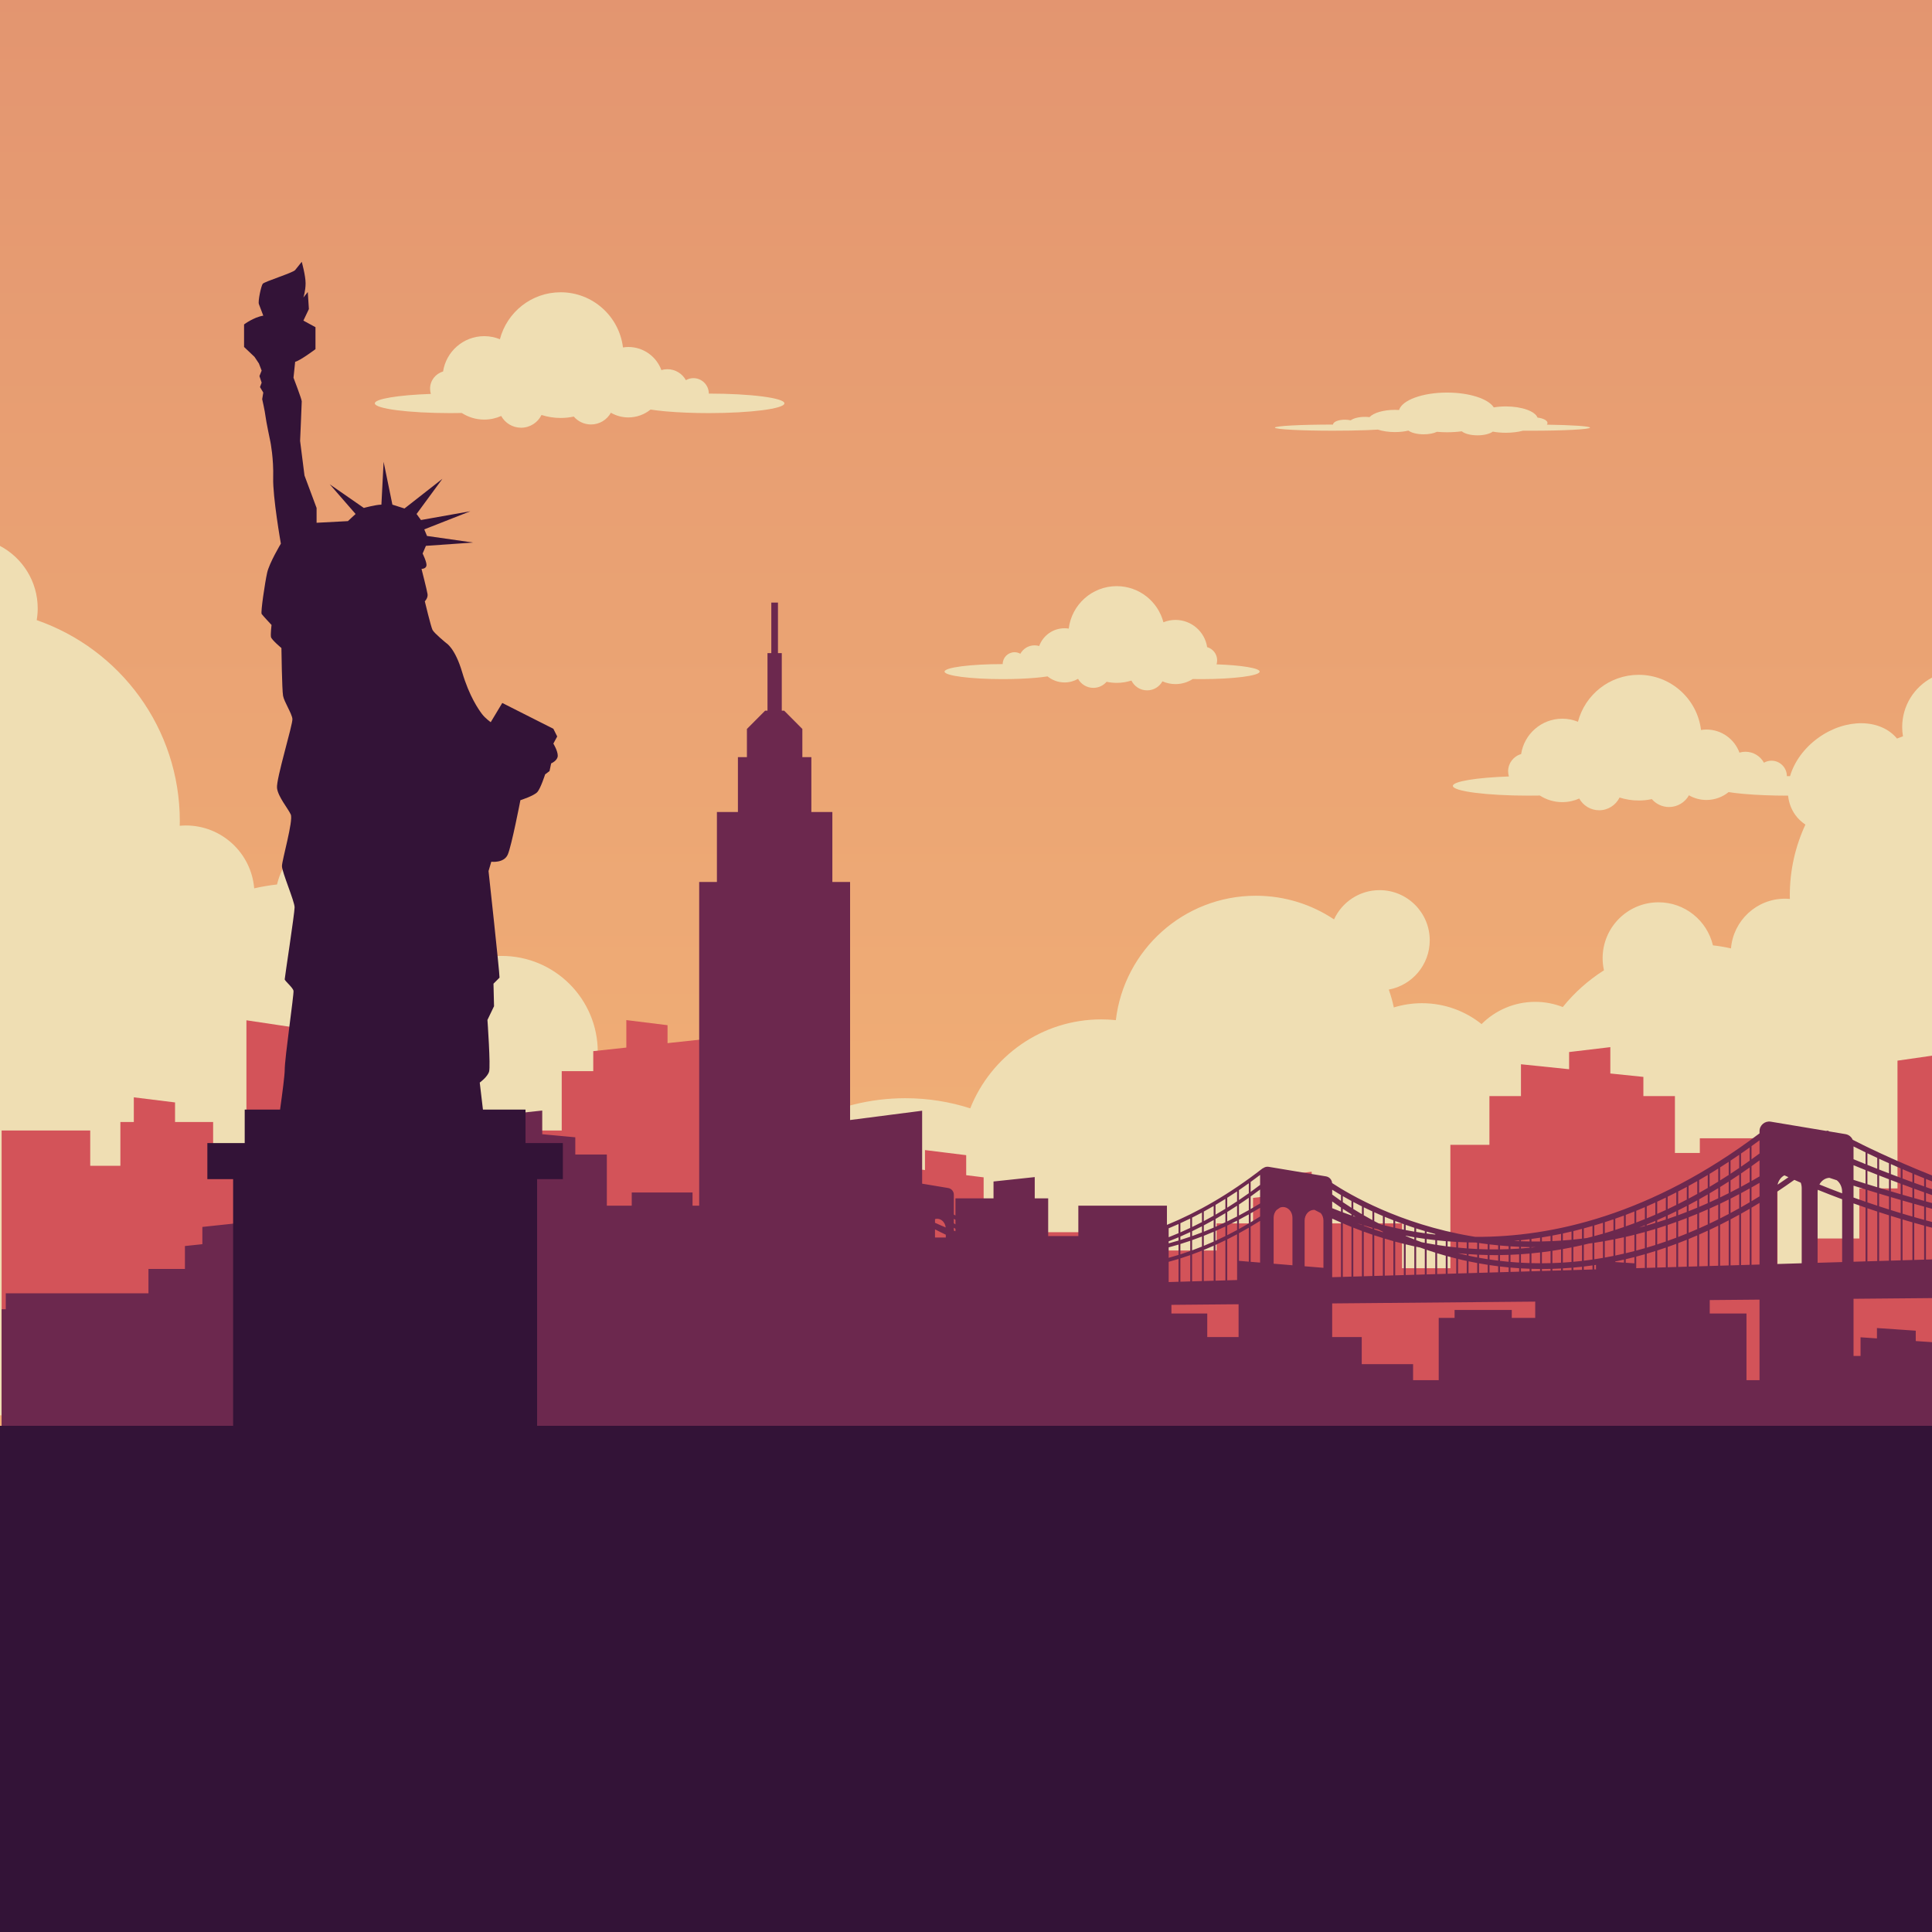 <svg width="1035" height="1035" viewBox="0 0 1035 1035" fill="none" xmlns="http://www.w3.org/2000/svg">
<g clip-path="url(#clip0_1607_4721)">
<path d="M1035 0H0V1035H1035V0Z" fill="#F0AE76"/>
<path d="M1035 0H0V1035H1035V0Z" fill="url(#paint0_linear_1607_4721)"/>
<path d="M1035 758.208V363.014C1025.5 368.04 1019.03 378.009 1019.03 389.502C1019.03 391.193 1019.18 392.845 1019.45 394.46C1018.38 394.832 1017.31 395.234 1016.25 395.648C1007.37 384.925 988.864 384.629 974.07 395.279C958.781 406.286 953.276 424.781 961.776 436.588C963.268 438.66 965.106 440.368 967.183 441.751C961.83 453.279 958.824 466.117 958.824 479.663C958.824 480.305 958.855 480.936 958.867 481.574C958.01 481.497 957.147 481.443 956.272 481.443C941.039 481.443 928.563 493.159 927.312 508.07C924.145 507.357 920.92 506.805 917.637 506.434C914.516 493.221 902.673 483.377 888.506 483.377C871.958 483.377 858.545 496.79 858.545 513.338C858.545 515.561 858.804 517.72 859.263 519.804C850.869 525.122 843.415 531.779 837.203 539.488C832.633 537.712 827.679 536.7 822.481 536.7C811.239 536.7 801.063 541.256 793.694 548.621C784.95 541.624 773.865 537.43 761.795 537.43C756.537 537.43 751.466 538.227 746.692 539.701C745.999 536.429 745.092 533.239 743.991 530.138C756.475 527.819 765.933 516.892 765.933 503.737C765.933 488.895 753.902 476.864 739.06 476.864C728.224 476.864 718.911 483.292 714.659 492.53C702.672 484.532 688.275 479.862 672.783 479.862C634.074 479.862 602.184 508.976 597.77 546.499C595.21 546.236 592.612 546.102 589.983 546.102C558.115 546.102 530.876 565.841 519.773 593.751C508.806 590.24 497.123 588.328 484.991 588.328C466.102 588.328 448.302 592.948 432.613 601.079C424.774 582.648 406.502 569.724 385.21 569.724C363.341 569.724 344.669 583.364 337.205 602.594C331.09 595.504 323.843 589.425 315.733 584.643C318.619 578.216 320.235 571.095 320.235 563.593C320.235 535.155 297.182 512.102 268.744 512.102C262.168 512.102 255.883 513.348 250.102 515.596C249.717 515.12 249.338 514.638 248.946 514.166C254.952 509.237 258.785 501.76 258.785 493.385C258.785 478.543 246.754 466.512 231.912 466.512C227.87 466.512 224.051 467.431 220.61 469.029C215.16 454.792 201.405 444.665 185.251 444.665C167.335 444.665 152.36 457.114 148.413 473.823C144.262 474.291 140.182 474.989 136.179 475.891C134.598 457.036 118.82 442.219 99.557 442.219C98.449 442.219 97.356 442.289 96.274 442.384C96.29 441.579 96.329 440.778 96.329 439.967C96.329 390.08 64.288 347.684 19.663 332.219C20.005 330.178 20.201 328.087 20.201 325.949C20.201 311.415 12.01 298.809 0 292.452V758.202H1035V758.208Z" fill="#EFDEB3"/>
<path d="M379.722 210.85C379.722 206.282 376.018 202.579 371.45 202.579C369.986 202.579 368.631 202.991 367.438 203.659C365.513 200.161 361.793 197.791 357.519 197.791C356.405 197.791 355.331 197.959 354.315 198.259C351.663 191.047 344.753 185.89 336.622 185.89C335.637 185.89 334.678 185.988 333.735 186.135C331.704 169.484 317.543 156.577 300.343 156.577C284.696 156.577 271.583 167.265 267.805 181.728C265.213 180.678 262.388 180.086 259.42 180.086C248.237 180.086 238.999 188.308 237.357 199.033C233.342 200.171 230.396 203.858 230.396 208.24C230.396 209.211 230.543 210.147 230.812 211.029C213.528 211.625 200.793 213.657 200.793 216.075C200.793 218.961 218.92 221.3 241.28 221.3C243.352 221.3 245.389 221.279 247.378 221.24C250.856 223.471 254.981 224.782 259.422 224.782C262.655 224.782 265.719 224.082 268.494 222.846C270.573 226.595 274.568 229.135 279.159 229.135C283.963 229.135 288.108 226.349 290.093 222.308C293.328 223.341 296.769 223.91 300.345 223.91C302.759 223.91 305.109 223.645 307.379 223.163C309.615 225.75 312.912 227.394 316.599 227.394C321.186 227.394 325.175 224.858 327.258 221.116C330.019 222.701 333.213 223.62 336.626 223.62C341.131 223.62 345.264 222.037 348.508 219.402C350.665 219.739 353.145 220.039 355.884 220.296C356.277 220.354 356.674 220.389 357.078 220.406C363.543 220.969 371.336 221.3 379.726 221.3C402.086 221.3 420.215 218.961 420.215 216.075C420.215 213.19 402.084 210.85 379.722 210.85Z" fill="#EFDEB3"/>
<path d="M957.253 415.781C957.253 411.212 953.55 407.509 948.981 407.509C947.518 407.509 946.162 407.921 944.97 408.589C943.044 405.091 939.325 402.721 935.05 402.721C933.936 402.721 932.862 402.889 931.846 403.189C929.196 395.977 922.286 390.823 914.153 390.823C913.168 390.823 912.21 390.92 911.266 391.067C909.235 374.416 895.074 361.509 877.875 361.509C862.227 361.509 849.114 372.197 845.336 386.66C842.745 385.61 839.919 385.018 836.951 385.018C825.769 385.018 816.53 393.24 814.889 403.965C810.873 405.103 807.927 408.79 807.927 413.172C807.927 414.143 808.074 415.079 808.343 415.963C791.059 416.559 778.324 418.592 778.324 421.009C778.324 423.895 796.451 426.234 818.811 426.234C820.883 426.234 822.92 426.213 824.91 426.176C828.387 428.408 832.513 429.718 836.953 429.718C840.186 429.718 843.25 429.016 846.026 427.782C848.104 431.531 852.099 434.071 856.69 434.071C861.495 434.071 865.639 431.285 867.624 427.244C870.859 428.277 874.3 428.846 877.877 428.846C880.29 428.846 882.64 428.581 884.911 428.099C887.146 430.687 890.444 432.33 894.13 432.33C898.717 432.33 902.706 429.794 904.789 426.052C907.552 427.638 910.744 428.557 914.158 428.557C918.662 428.557 922.796 426.973 926.039 424.338C928.196 424.675 930.676 424.975 933.415 425.232C933.808 425.29 934.206 425.325 934.609 425.342C941.074 425.905 948.867 426.234 957.257 426.234C979.617 426.234 997.746 423.895 997.746 421.009C997.742 418.12 979.615 415.781 957.253 415.781Z" fill="#EFDEB3"/>
<path d="M537.155 355.765C537.155 352.25 540.003 349.402 543.518 349.402C544.644 349.402 545.688 349.719 546.605 350.232C548.087 347.541 550.947 345.718 554.237 345.718C555.094 345.718 555.92 345.846 556.702 346.078C558.741 340.528 564.057 336.564 570.314 336.564C571.072 336.564 571.811 336.639 572.536 336.75C574.098 323.939 584.993 314.009 598.226 314.009C610.263 314.009 620.355 322.231 623.261 333.36C625.254 332.552 627.428 332.097 629.713 332.097C638.316 332.097 645.424 338.423 646.687 346.674C649.778 347.552 652.042 350.387 652.042 353.757C652.042 354.505 651.928 355.225 651.723 355.904C665.021 356.361 674.82 357.926 674.82 359.787C674.82 362.006 660.875 363.807 643.671 363.807C642.077 363.807 640.51 363.793 638.98 363.762C636.304 365.478 633.131 366.486 629.715 366.486C627.227 366.486 624.869 365.948 622.735 364.997C621.135 367.881 618.063 369.837 614.53 369.837C610.833 369.837 607.645 367.693 606.117 364.586C603.629 365.38 600.981 365.817 598.228 365.817C596.372 365.817 594.562 365.614 592.817 365.242C591.097 367.233 588.562 368.498 585.724 368.498C582.194 368.498 579.124 366.548 577.524 363.667C575.398 364.886 572.941 365.594 570.316 365.594C566.851 365.594 563.672 364.374 561.175 362.348C559.517 362.607 557.607 362.839 555.502 363.037C555.199 363.081 554.893 363.11 554.582 363.122C549.608 363.557 543.614 363.809 537.157 363.809C519.953 363.809 506.008 362.011 506.008 359.789C506.008 357.568 519.951 355.765 537.155 355.765Z" fill="#EFDEB3"/>
<path d="M714.132 227.446C714.132 226.003 716.982 224.833 720.497 224.833C721.623 224.833 722.666 224.964 723.583 225.175C725.065 224.07 727.926 223.322 731.215 223.322C732.072 223.322 732.898 223.374 733.681 223.469C735.72 221.192 741.035 219.563 747.293 219.563C748.051 219.563 748.788 219.594 749.514 219.64C751.077 214.382 761.971 210.306 775.205 210.306C787.242 210.306 797.333 213.68 800.24 218.247C802.233 217.915 804.406 217.729 806.692 217.729C815.295 217.729 822.403 220.325 823.666 223.711C826.756 224.072 829.021 225.235 829.021 226.618C829.021 226.924 828.907 227.22 828.7 227.498C841.998 227.686 851.797 228.328 851.797 229.091C851.797 230.002 837.851 230.741 820.648 230.741C819.054 230.741 817.487 230.735 815.957 230.723C813.281 231.426 810.107 231.84 806.692 231.84C804.204 231.84 801.846 231.619 799.712 231.23C798.112 232.414 795.04 233.215 791.506 233.215C787.809 233.215 784.621 232.335 783.094 231.06C780.606 231.387 777.958 231.565 775.205 231.565C773.348 231.565 771.539 231.482 769.794 231.329C768.074 232.147 765.538 232.664 762.7 232.664C759.171 232.664 756.101 231.863 754.501 230.681C752.375 231.182 749.92 231.472 747.293 231.472C743.828 231.472 740.648 230.971 738.152 230.139C736.492 230.244 734.583 230.34 732.478 230.42C732.176 230.439 731.869 230.449 731.559 230.456C726.587 230.634 720.59 230.737 714.134 230.737C696.93 230.737 682.984 229.998 682.984 229.087C682.984 228.176 696.928 227.446 714.132 227.446Z" fill="#EFDEB3"/>
<path d="M1016.51 568.205V636.645H996.061V663.489H966.82V679.393H952.227V617.661H943.195V609.803H910.624V617.661H897.278V587.189H880.385V576.911L862.676 575.083V560.97L840.594 563.591V572.802L814.801 570.14V587.189H797.904V613.308H776.984V679.393H751.101V655.389H712.03V636.889L702.688 637.997V627.719L680.603 630.34V640.617L671.261 641.727V655.389H651.727V669.9H622.923V660.113H546.482V644.977H526.947V630.723L517.603 629.566V618.845L495.52 616.111V626.833L486.176 625.678V644.977H447.107V670.015H421.224V601.078H400.302V573.831H383.405V556.045L357.615 558.823V549.212L335.532 546.48V561.202L317.821 563.11V573.831H300.928V605.62H287.585V597.421H255.013V605.62H245.982V670.015H231.386V653.427H202.148V625.424H181.7V554.027L132.012 546.583V625.424H114.177V601.078H93.777V590.588L71.692 587.855V601.078H64.488V624.542H48.336V605.62H0.871V772.11H573.065H625.144H1035V565.549L1016.51 568.205Z" fill="#D35359"/>
<path d="M1035 632.884V629.692C1013 620.903 997.978 613.42 992.517 610.592C991.834 609.039 990.42 607.866 988.656 607.572L979.929 606.117C979.499 605.723 978.878 605.626 978.348 605.854L948.608 600.896C945.464 600.372 942.601 602.796 942.601 605.984V607.164C884.591 650.87 831.486 662.818 790.404 662.603C789.665 662.487 788.931 662.367 788.204 662.243C749.855 655.739 722.96 639.928 713.643 633.793C713.502 631.998 712.169 630.501 710.366 630.201L679.661 625.084C678.581 624.904 677.554 625.196 676.739 625.773C676.598 625.804 676.461 625.858 676.339 625.953C658.539 639.833 641.35 649.543 625.146 656.178V645.89H577.681V662.191H561.526V641.975H554.323V630.584L532.24 632.94V641.977H511.84V651.16C511.557 650.99 511.257 650.814 510.987 650.649V640.021C510.987 638.245 509.704 636.728 507.951 636.436L494.003 634.111V595.026L455.404 600.01V472.484H445.907V435.015H434.656V405.621H429.833V390.516L420.087 380.719H418.81V349.896H416.769V322.798H413.199V349.896H411.158V380.719H409.88L400.135 390.516V405.621H395.312V435.015H384.061V472.484H374.564V645.89H371.002V638.827H338.43V645.89H325.087V618.501H308.194V609.265L290.483 607.622V594.937L268.4 597.292V605.572L242.61 603.179V618.501H225.712V641.977H204.791V701.372H178.908V679.798H139.836V663.172L130.492 664.168V654.929L108.41 657.285V666.523L99.066 667.519V679.798H79.533V692.839H3.09V701.372H0.871V772.11H1035V719.014L1026.29 718.42V712.867L1005.51 711.451V717.005L996.723 716.406V726.402H992.968V695.779L1035 695.406V674.679L1031.77 674.774V656.848C1032.83 657.134 1033.92 657.42 1035 657.705V654.629C1033.92 654.341 1032.83 654.054 1031.77 653.766V646.678C1032.84 646.972 1033.92 647.266 1035 647.56V644.482C1033.92 644.188 1032.84 643.892 1031.77 643.598V639.077C1032.84 639.456 1033.92 639.835 1035 640.214V637.069C1033.92 636.689 1032.84 636.31 1031.77 635.929V631.596C1032.82 632.021 1033.92 632.453 1035 632.884ZM500.894 653.108C501.265 652.994 501.648 652.913 502.051 652.913C504.417 652.913 506.346 654.948 506.624 657.564C504.589 656.728 502.701 655.89 500.892 655.058L500.894 653.108ZM506.68 662.953H500.892V658.585C502.724 659.531 504.626 660.485 506.68 661.442V662.953ZM511.838 659.583C511.559 659.479 511.263 659.38 510.985 659.276V657.72C511.257 657.9 511.555 658.09 511.838 658.274V659.583ZM511.838 655.904C511.555 655.716 511.254 655.519 510.985 655.335V652.959C511.257 653.12 511.555 653.292 511.838 653.458V655.904ZM657.444 641.673C659.21 640.559 660.971 639.419 662.729 638.243V643.555C660.961 644.728 659.199 645.863 657.444 646.956V641.673ZM657.444 649.284C659.21 648.196 660.971 647.078 662.729 645.923V651.669C660.957 652.592 659.195 653.478 657.444 654.323V649.284ZM657.444 656.565C659.208 655.718 660.969 654.838 662.729 653.932V658.939C660.957 659.897 659.195 660.812 657.444 661.692V656.565ZM657.444 663.952C659.208 663.075 660.969 662.158 662.729 661.216V685.729L657.444 685.886V663.952ZM651.17 645.488C652.936 644.453 654.695 643.387 656.453 642.29V647.573C654.683 648.661 652.923 649.707 651.17 650.715V645.488ZM651.17 653.008C652.936 652.004 654.695 650.963 656.453 649.893V654.797C654.681 655.641 652.919 656.447 651.17 657.215V653.008ZM651.17 659.45C652.934 658.682 654.695 657.877 656.453 657.045V662.183C654.681 663.058 652.919 663.897 651.17 664.694V659.45ZM651.17 666.919C652.934 666.122 654.693 665.298 656.453 664.437V685.915L651.17 686.073V666.919ZM644.896 649.04C646.659 648.084 648.421 647.09 650.178 646.072V651.276C648.409 652.28 646.647 653.244 644.896 654.168V649.04ZM644.896 656.447C646.659 655.523 648.421 654.571 650.178 653.582V657.649C648.406 658.415 646.645 659.146 644.896 659.839V656.447ZM644.896 662.036C646.659 661.342 648.419 660.622 650.178 659.866V665.139C648.404 665.933 646.645 666.687 644.896 667.403V662.036ZM644.896 669.604C646.659 668.887 648.419 668.138 650.178 667.358V686.102L644.896 686.259V669.604ZM638.622 652.3C640.385 651.421 642.147 650.516 643.906 649.574V654.691C642.136 655.612 640.375 656.49 638.622 657.333V652.3ZM638.622 659.568C640.385 658.726 642.147 657.856 643.906 656.95V660.227C642.132 660.918 640.371 661.572 638.622 662.189V659.568ZM638.622 664.367C640.385 663.75 642.147 663.1 643.906 662.421V667.809C642.132 668.523 640.371 669.194 638.622 669.831V664.367ZM638.622 672.021C640.385 671.386 642.145 670.711 643.906 670.009V686.288L638.622 686.445V672.021ZM632.347 655.285C634.111 654.482 635.873 653.648 637.63 652.783V657.802C635.858 658.641 634.097 659.442 632.347 660.204V655.285ZM632.347 662.419C634.111 661.657 635.873 660.862 637.63 660.036V662.535C635.854 663.149 634.094 663.725 632.347 664.267V662.419ZM632.347 666.441C634.111 665.898 635.871 665.321 637.63 664.716V670.185C635.856 670.819 634.092 671.415 632.347 671.972V666.441ZM632.347 674.143C634.109 673.586 635.871 673.003 637.63 672.382V686.474L632.347 686.631V674.143ZM626.073 658.018C627.837 657.289 629.598 656.527 631.356 655.739V660.636C629.584 661.394 627.822 662.112 626.073 662.793V658.018ZM626.073 665.002C627.837 664.319 629.598 663.599 631.356 662.853V664.576C629.58 665.114 627.818 665.617 626.073 666.085V665.002ZM626.073 668.231C627.835 667.763 629.596 667.271 631.356 666.741V672.28C629.58 672.833 627.818 673.348 626.073 673.824V668.231ZM626.073 675.973C627.835 675.497 629.596 674.988 631.356 674.443V686.658L626.073 686.816V675.973ZM663.522 716.274H646.74V703.663H627.547V699.024L663.522 698.706V716.274ZM669.003 675.888L663.72 675.451V660.672C665.484 659.713 667.245 658.722 669.003 657.697V675.888ZM669.003 655.393C667.233 656.434 665.471 657.436 663.72 658.397V653.414C665.484 652.491 667.245 651.539 669.003 650.553V655.393ZM669.003 648.264C667.233 649.266 665.471 650.226 663.72 651.152V645.281C665.486 644.109 667.248 642.911 669.003 641.673V648.264ZM669.003 639.235C667.235 640.495 665.474 641.714 663.72 642.892V637.579C665.486 636.384 667.245 635.151 669.003 633.894V639.235ZM675.051 676.387L669.995 675.969V657.119C671.682 656.124 673.369 655.101 675.051 654.043V676.387ZM675.051 651.698C673.358 652.772 671.671 653.809 669.995 654.807V650.003C671.684 649.044 673.369 648.061 675.051 647.045V651.698ZM675.051 644.708C673.358 645.741 671.671 646.736 669.995 647.699V640.955C671.684 639.75 673.371 638.51 675.051 637.245V644.708ZM675.051 634.772C673.36 636.061 671.673 637.312 669.995 638.523V633.176C671.684 631.954 673.371 630.702 675.051 629.423V634.772ZM692.382 677.815L682.305 676.983V652.367C682.305 650.738 682.901 649.27 683.853 648.223C684.48 647.786 685.11 647.361 685.739 646.916C686.244 646.724 686.782 646.614 687.343 646.614C690.125 646.614 692.382 649.189 692.382 652.369V677.815ZM708.983 679.186L698.906 678.353V653.888C698.906 650.711 701.162 648.136 703.945 648.136C704.036 648.136 704.125 648.146 704.216 648.152C705.296 648.719 706.4 649.289 707.54 649.862C708.432 650.899 708.983 652.321 708.983 653.89V679.186ZM932.698 617.959C934.24 616.893 935.783 615.821 937.32 614.722V621.791C935.776 622.894 934.236 623.968 932.698 625.026V617.959ZM932.698 628.632C934.24 627.585 935.783 626.525 937.32 625.44V633.244C935.774 634.109 934.234 634.96 932.698 635.784V628.632ZM932.698 639.193C934.24 638.374 935.783 637.527 937.32 636.672V644.08C935.774 644.991 934.232 645.886 932.698 646.749V639.193ZM932.698 650.193C934.24 649.334 935.783 648.463 937.32 647.564V677.577L932.698 677.714V650.193ZM927.084 621.753C928.627 620.733 930.169 619.698 931.709 618.644V625.703C930.165 626.757 928.622 627.796 927.084 628.802V621.753ZM927.084 632.36C928.629 631.36 930.169 630.34 931.709 629.303V636.312C930.162 637.134 928.622 637.931 927.084 638.711V632.36ZM927.084 642.11C928.627 641.334 930.169 640.52 931.709 639.709V647.299C930.162 648.163 928.62 649.001 927.084 649.819V642.11ZM927.084 653.242C928.627 652.429 930.169 651.595 931.709 650.744V677.745L927.084 677.882V653.242ZM921.471 625.388C923.015 624.413 924.555 623.416 926.095 622.405V629.444C924.549 630.447 923.009 631.429 921.471 632.387V625.388ZM921.471 635.91C923.015 634.958 924.555 633.985 926.095 632.996V639.216C924.549 639.994 923.007 640.75 921.471 641.487V635.91ZM921.471 644.855C923.013 644.122 924.555 643.362 926.095 642.596V650.353C924.549 651.168 923.007 651.959 921.471 652.731V644.855ZM921.471 656.12C923.013 655.352 924.555 654.563 926.095 653.758V677.911L921.471 678.047V656.12ZM915.857 628.86C917.401 627.93 918.941 626.968 920.479 626.003V633.004C918.935 633.96 917.393 634.892 915.857 635.803V628.86ZM915.857 639.282C917.399 638.378 918.941 637.459 920.479 636.519V641.959C918.933 642.692 917.391 643.41 915.857 644.101V639.282ZM915.857 647.432C917.399 646.743 918.941 646.051 920.479 645.327V653.224C918.933 653.992 917.391 654.745 915.857 655.47V647.432ZM820.417 668.101C821.125 668.109 821.833 668.121 822.541 668.124C821.831 668.2 821.123 668.279 820.417 668.347V668.101ZM814.803 664.393C816.344 664.228 817.886 664.048 819.426 663.847V665.064C817.867 665.043 816.325 665.006 814.803 664.952V664.393ZM814.803 667.968C816.344 668.026 817.884 668.068 819.426 668.09V668.438C817.873 668.583 816.331 668.713 814.803 668.821V667.968ZM814.803 671.91C816.344 671.806 817.886 671.684 819.426 671.545V676.656C817.867 676.606 816.327 676.538 814.803 676.451V671.91ZM814.803 679.486C816.344 679.577 817.884 679.641 819.426 679.695V681.078L814.803 681.214V679.486ZM813.814 664.499V664.915C812.895 664.878 811.984 664.834 811.077 664.787C811.99 664.702 812.901 664.592 813.814 664.499ZM809.19 667.685C810.73 667.784 812.272 667.869 813.814 667.935V668.887C812.261 668.989 810.717 669.078 809.19 669.142V667.685ZM809.19 672.212C810.732 672.15 812.272 672.073 813.814 671.976V676.391C812.253 676.294 810.713 676.178 809.19 676.045V672.212ZM809.19 679.068C810.73 679.204 812.272 679.316 813.814 679.415V681.243L809.19 681.38V679.068ZM803.576 667.238C805.116 667.378 806.656 667.505 808.2 667.612V669.179C806.646 669.239 805.103 669.283 803.576 669.306V667.238ZM803.576 672.357C805.116 672.338 806.658 672.303 808.2 672.249V675.954C806.637 675.809 805.097 675.648 803.576 675.468V672.357ZM803.576 678.484C805.116 678.666 806.656 678.825 808.2 678.97V681.411L803.576 681.547V678.484ZM797.962 666.643C799.502 666.828 801.042 666.993 802.584 667.142V669.312C801.03 669.326 799.487 669.326 797.962 669.306V666.643ZM797.962 672.348C799.011 672.365 800.059 672.392 801.108 672.392C801.601 672.392 802.092 672.375 802.584 672.373V675.35C801.019 675.157 799.479 674.946 797.962 674.721V672.348ZM797.962 677.73C799.5 677.96 801.042 678.167 802.584 678.358V681.576L797.962 681.713V677.73ZM792.348 665.904C793.888 666.13 795.428 666.337 796.972 666.528V669.289C795.416 669.26 793.874 669.214 792.348 669.152V665.904ZM792.348 672.183C793.888 672.249 795.43 672.303 796.972 672.334V674.572C795.405 674.329 793.865 674.069 792.348 673.795V672.183ZM792.348 676.805C793.888 677.083 795.428 677.337 796.972 677.575V681.744L792.348 681.881V676.805ZM786.734 665.575C788.02 665.608 789.307 665.625 790.593 665.635C790.847 665.675 791.102 665.718 791.357 665.758V669.111C789.798 669.038 788.258 668.949 786.732 668.842L786.734 665.575ZM786.734 671.86C788.274 671.97 789.816 672.067 791.359 672.141V673.611C789.79 673.319 788.247 673.011 786.734 672.688V671.86ZM786.734 675.71C788.274 676.035 789.814 676.337 791.359 676.623V681.91L786.734 682.046V675.71ZM781.12 665.354C782.661 665.435 784.201 665.497 785.743 665.544V668.774C784.182 668.658 782.642 668.523 781.12 668.372V665.354ZM781.12 671.382C782.661 671.535 784.201 671.676 785.743 671.794V672.473C785.294 672.373 784.842 672.276 784.397 672.174C783.292 671.924 782.205 671.657 781.12 671.39V671.382ZM781.12 674.445C781.944 674.644 782.762 674.851 783.596 675.041C784.31 675.205 785.026 675.346 785.743 675.499V682.077L781.12 682.214V674.445ZM775.504 664.987C777.045 665.11 778.587 665.213 780.129 665.3V668.271C778.568 668.109 777.026 667.931 775.504 667.739V664.987ZM775.504 673.003C777.024 673.419 778.566 673.82 780.129 674.205V682.243L775.504 682.38V673.003ZM769.891 664.474C771.431 664.638 772.971 664.785 774.515 664.913V667.608C772.952 667.401 771.41 667.18 769.891 666.942V664.474ZM769.891 671.369C771.41 671.835 772.948 672.29 774.515 672.731V682.413L769.891 682.549V671.369ZM764.277 659.786C765.792 660.226 767.332 660.657 768.899 661.073V661.363C767.334 661.189 765.792 661.001 764.277 660.796V659.786ZM764.277 663.793C765.817 663.998 767.357 664.188 768.899 664.36V666.788C767.332 666.536 765.792 666.267 764.277 665.983V663.793ZM764.277 669.55C765.792 670.065 767.334 670.568 768.899 671.059V682.578L764.277 682.715V669.55ZM758.663 658.076C760.172 658.56 761.72 659.032 763.287 659.496V660.659C761.718 660.44 760.176 660.206 758.663 659.957V658.076ZM758.663 662.963C760.203 663.211 761.743 663.443 763.287 663.656V665.797C762.73 665.691 762.178 665.582 761.629 665.472C760.627 665.11 759.64 664.741 758.663 664.369V662.963ZM758.663 667.881C759.363 668.03 760.062 668.171 760.762 668.314C761.598 668.616 762.434 668.918 763.287 669.214V682.744L758.663 682.881V667.881ZM753.049 656.18C754.558 656.712 756.096 657.237 757.673 657.753V659.798C757.613 659.788 757.551 659.777 757.491 659.769C755.993 659.514 754.513 659.247 753.051 658.966L753.049 656.18ZM753.049 661.982C754.304 662.22 755.564 662.454 756.845 662.671C757.121 662.719 757.396 662.758 757.673 662.804V663.988C756.102 663.379 754.554 662.764 753.049 662.137V661.982ZM753.049 666.615C754.469 666.958 755.902 667.293 757.353 667.612C757.458 667.635 757.566 667.656 757.671 667.678V682.912L753.047 683.048V666.615H753.049ZM747.435 654.118C748.936 654.695 750.482 655.265 752.058 655.83V658.763C750.495 658.455 748.955 658.13 747.435 657.794V654.118ZM747.435 665.163C748.957 665.577 750.497 665.979 752.058 666.366V683.077L747.435 683.214V665.163ZM741.821 651.864C743.316 652.489 744.862 653.11 746.446 653.729V657.569C744.883 657.215 743.341 656.848 741.821 656.467V651.864ZM741.821 663.547C743.341 664.006 744.881 664.453 746.446 664.888V683.245L741.821 683.381V663.547ZM736.208 649.417C737.698 650.092 739.234 650.771 740.832 651.448V656.221C740.387 656.107 739.95 655.991 739.511 655.875C738.381 655.3 737.282 654.724 736.21 654.153V649.417H736.208ZM736.208 658.061C736.949 658.266 737.698 658.467 738.451 658.668C739.23 659.063 740.027 659.456 740.83 659.85V660.144C739.261 659.653 737.725 659.148 736.206 658.635L736.208 658.061ZM736.208 661.771C737.723 662.276 739.267 662.766 740.832 663.249V683.41L736.208 683.547V661.771ZM730.594 646.772C732.072 647.496 733.606 648.231 735.216 648.972V653.623C733.604 652.752 732.065 651.888 730.594 651.038V646.772ZM730.594 656.424C732.109 656.89 733.645 657.347 735.216 657.79V658.295C733.647 657.755 732.105 657.206 730.594 656.645V656.424ZM730.594 659.808C732.109 660.361 733.647 660.905 735.216 661.435V683.576L730.594 683.713V659.808ZM724.98 643.909C726.433 644.681 727.977 645.476 729.604 646.285V650.466C727.971 649.51 726.429 648.577 724.98 647.67V643.909ZM729.602 656.115V656.281C728.78 655.973 727.975 655.658 727.17 655.343C727.971 655.604 728.787 655.859 729.602 656.115ZM724.98 651.154C725.382 651.398 725.791 651.646 726.205 651.895C725.798 651.758 725.384 651.624 724.98 651.485V651.154ZM724.98 657.676C726.489 658.274 728.033 658.862 729.604 659.444V683.744L724.98 683.88V657.676ZM719.364 640.795C720.778 641.613 722.322 642.476 723.988 643.375V647.041C722.314 645.979 720.767 644.96 719.364 644.006V640.795ZM719.364 647.581C720.786 648.525 722.334 649.516 723.988 650.543V651.137C722.411 650.586 720.869 650.03 719.364 649.465V647.581ZM719.364 655.356C720.873 656.004 722.409 656.647 723.988 657.283V683.909L719.364 684.046V655.356ZM713.667 637.347C715.003 638.195 716.576 639.162 718.375 640.218V643.323C716.543 642.056 714.969 640.913 713.667 639.934V637.347ZM713.667 643.629C715.031 644.621 716.605 645.726 718.375 646.916V649.096C716.756 648.479 715.197 647.856 713.667 647.231V643.629ZM713.667 652.82C715.191 653.526 716.766 654.23 718.375 654.929V684.077L713.667 684.216V652.82ZM822.438 706.017H809.883V701.769H779.241V706.017H770.744V739.375H757.013V730.782H729.503V716.276H713.665V698.261L822.435 697.294V706.017H822.438ZM825.042 680.912L820.417 681.049V679.736C821.957 679.782 823.5 679.8 825.042 679.807V680.912ZM825.042 676.751C823.485 676.747 821.943 676.726 820.417 676.685V671.452C821.959 671.305 823.5 671.14 825.042 670.957V676.751ZM825.042 665.064C823.485 665.085 821.943 665.091 820.417 665.079V663.712C821.959 663.505 823.5 663.292 825.042 663.05V665.064ZM830.656 680.744L826.031 680.881V679.819C827.571 679.819 829.113 679.794 830.656 679.757V680.744ZM830.656 676.683C829.099 676.724 827.557 676.751 826.031 676.755V670.839C827.573 670.649 829.113 670.44 830.656 670.214V676.683ZM830.656 664.913C829.099 664.977 827.559 665.021 826.031 665.05V662.886C827.573 662.638 829.113 662.39 830.656 662.108V664.913ZM836.269 680.579L831.647 680.715V679.732C833.187 679.687 834.727 679.624 836.269 679.544V680.579ZM836.269 676.449C834.715 676.538 833.173 676.604 831.647 676.654V670.069C833.189 669.835 834.729 669.583 836.269 669.316V676.449ZM836.269 664.611C834.713 664.716 833.175 664.799 831.647 664.867V661.909C833.189 661.62 834.729 661.322 836.269 660.999V664.611ZM841.883 680.411L837.259 680.548V679.48C838.799 679.388 840.341 679.287 841.883 679.159V680.411ZM841.883 676.05C840.329 676.184 838.789 676.294 837.259 676.389V669.144C838.801 668.869 840.341 668.571 841.883 668.26V676.05ZM841.883 664.157C840.329 664.304 838.789 664.429 837.259 664.538V660.792C838.801 660.46 840.341 660.104 841.883 659.74V664.157ZM847.497 680.245L842.873 680.382V679.068C844.413 678.933 845.955 678.784 847.497 678.612V680.245ZM847.497 675.487C845.942 675.665 844.402 675.82 842.873 675.958V668.059C843.28 667.975 843.688 667.902 844.096 667.815C845.23 667.573 846.363 667.322 847.495 667.06V675.487H847.497ZM847.497 663.553C845.942 663.741 844.402 663.907 842.873 664.056V659.51C842.968 659.487 843.065 659.469 843.16 659.444C844.605 659.092 846.05 658.703 847.495 658.32V663.553H847.497ZM853.111 680.078L848.489 680.214V678.488C850.029 678.308 851.571 678.113 853.111 677.898V680.078ZM853.111 674.758C851.558 674.981 850.018 675.182 848.489 675.366V666.826C849.366 666.619 850.244 666.41 851.122 666.192C851.784 666.103 852.448 666.016 853.111 665.921V674.758ZM853.111 662.458C852.109 662.721 851.107 662.975 850.111 663.222C849.567 663.294 849.029 663.36 848.489 663.427V658.065C850.031 657.651 851.571 657.211 853.111 656.763V662.458ZM854.992 680.022L854.1 680.049V677.751C854.396 677.708 854.694 677.656 854.992 677.61V680.022ZM858.725 673.866C857.172 674.135 855.632 674.381 854.1 674.609V665.782C855.642 665.553 857.183 665.294 858.725 665.031V673.866ZM858.725 660.903C857.176 661.353 855.634 661.785 854.1 662.193V656.476C855.642 656.02 857.185 655.548 858.725 655.06V660.903ZM864.341 672.81C862.79 673.125 861.248 673.417 859.716 673.69V664.865C861.258 664.596 862.798 664.3 864.341 663.996V672.81ZM864.341 659.191C862.792 659.686 861.25 660.166 859.716 660.618V654.737C861.258 654.238 862.8 653.737 864.341 653.205V659.191ZM869.952 676.401L865.33 676.087V675.785C866.212 675.605 867.092 675.437 867.973 675.244C868.634 675.101 869.294 674.946 869.952 674.797V676.401ZM869.952 671.591C868.402 671.949 866.86 672.29 865.33 672.609V663.801C866.872 663.491 868.412 663.16 869.952 662.816V671.591ZM869.952 657.322C868.404 657.86 866.864 658.378 865.33 658.875V652.853C866.872 652.313 868.412 651.777 869.952 651.203V657.322ZM875.568 676.784L870.944 676.47V674.574C872.486 674.214 874.026 673.833 875.568 673.437V676.784ZM875.568 670.21C874.018 670.614 872.476 671.003 870.944 671.365V662.59C871.921 662.367 872.898 662.16 873.875 661.924C874.44 661.787 875.003 661.626 875.568 661.485V670.21ZM875.568 655.29C874.02 655.873 872.48 656.43 870.944 656.972V650.82C872.486 650.239 874.028 649.636 875.568 649.02V655.29ZM881.182 679.246L876.558 679.382V673.176C878.1 672.773 879.64 672.355 881.182 671.914V679.246ZM881.182 668.666C879.632 669.115 878.09 669.544 876.558 669.951V661.228C878.1 660.835 879.642 660.44 881.182 660.011V668.666ZM881.182 656.782C880.139 657.076 879.098 657.362 878.061 657.637C879.102 657.235 880.141 656.826 881.182 656.407V656.782ZM881.182 653.087C879.634 653.716 878.094 654.325 876.558 654.911V648.632C878.1 648.007 879.64 647.345 881.182 646.685V653.087ZM886.796 679.078L882.174 679.215V671.622C883.716 671.173 885.256 670.703 886.796 670.216V679.078ZM886.796 666.96C885.246 667.455 883.705 667.925 882.174 668.376V659.723C883.716 659.287 885.256 658.846 886.796 658.376V666.96ZM886.796 655.128C885.248 655.606 883.705 656.062 882.174 656.5V656C883.716 655.37 885.258 654.724 886.796 654.06V655.128ZM886.796 650.725C885.25 651.398 883.708 652.056 882.174 652.688V646.268C883.716 645.602 885.256 644.906 886.796 644.205V650.725ZM892.41 678.912L887.785 679.049V669.908C889.328 669.413 890.868 668.894 892.41 668.362V678.912ZM892.41 665.087C890.859 665.627 889.319 666.14 887.785 666.637V658.072C889.328 657.593 890.868 657.084 892.41 656.573V665.087ZM892.41 653.323C890.859 653.843 889.321 654.337 887.785 654.818V653.634C889.328 652.959 890.87 652.261 892.41 651.551V653.323ZM892.41 648.202C890.861 648.922 889.321 649.614 887.785 650.29V643.753C889.328 643.043 890.87 642.315 892.41 641.572V648.202ZM898.024 678.745L893.399 678.881V668.016C894.941 667.476 896.481 666.921 898.024 666.345V678.745ZM898.024 663.044C896.475 663.63 894.933 664.195 893.399 664.737V656.25C894.941 655.73 896.481 655.176 898.024 654.621V663.044ZM898.024 651.357C896.475 651.918 894.933 652.462 893.399 652.984V651.094C894.941 650.373 896.484 649.64 898.024 648.887V651.357ZM898.024 645.498C896.477 646.264 894.935 647.01 893.399 647.732V641.085C894.941 640.332 896.484 639.57 898.024 638.783V645.498ZM903.637 678.579L899.015 678.716V665.967C900.557 665.381 902.097 664.778 903.637 664.157V678.579ZM903.637 660.841C902.091 661.471 900.547 662.085 899.015 662.673V654.269C900.557 653.706 902.097 653.122 903.637 652.526V660.841ZM903.637 649.241C902.091 649.845 900.549 650.435 899.015 651.001V648.392C900.557 647.628 902.099 646.846 903.637 646.045V649.241ZM903.637 642.634C902.091 643.445 900.551 644.242 899.015 645.01V638.268C900.557 637.471 902.099 636.678 903.637 635.846V642.634ZM909.251 678.411L904.627 678.548V663.758C906.169 663.127 907.709 662.472 909.251 661.806V678.411ZM909.251 658.473C907.703 659.15 906.163 659.8 904.627 660.433V652.139C906.169 651.535 907.711 650.918 909.251 650.278V658.473ZM909.251 646.972C907.703 647.62 906.163 648.245 904.627 648.852V645.53C906.169 644.718 907.711 643.884 909.251 643.035V646.972ZM909.251 639.601C907.705 640.46 906.165 641.294 904.627 642.11V635.297C906.169 634.457 907.711 633.604 909.251 632.729V639.601ZM914.867 678.246L910.243 678.382V661.375C911.785 660.698 913.327 660.005 914.867 659.293V678.246ZM914.867 655.931C913.319 656.654 911.779 657.353 910.243 658.032V649.86C911.785 649.212 913.327 648.564 914.867 647.883V655.931ZM914.867 644.546C913.319 645.238 911.779 645.904 910.243 646.554V642.491C911.787 641.634 913.327 640.76 914.867 639.866V644.546ZM914.867 636.384C913.321 637.291 911.781 638.181 910.243 639.044V632.168C911.787 631.282 913.327 630.365 914.867 629.444V636.384ZM915.857 658.829C917.399 658.107 918.939 657.372 920.479 656.612V678.078L915.857 678.215V658.829ZM942.599 739.375H935.613V703.665H915.931V696.464L942.599 696.228V739.375ZM942.599 677.422L938.312 677.548V646.978C939.742 646.138 941.171 645.281 942.599 644.408V677.422ZM942.599 640.903C941.164 641.789 939.736 642.65 938.312 643.497V636.123C939.742 635.322 941.171 634.509 942.599 633.679V640.903ZM942.599 630.222C941.164 631.064 939.738 631.882 938.312 632.689V624.734C939.742 623.718 941.173 622.683 942.599 621.635V630.222ZM942.599 617.932C941.167 618.998 939.738 620.05 938.312 621.077V614.001C939.742 612.97 941.173 611.946 942.599 610.886V617.932ZM955.936 629.644C956.617 629.961 957.34 630.296 958.105 630.646C956.149 632.025 954.201 633.364 952.26 634.668C952.75 632.422 954.123 630.578 955.936 629.644ZM965.201 676.751L952.057 677.143V638.388C955.129 636.353 958.192 634.246 961.25 632.066C962.33 632.546 963.481 633.052 964.686 633.575C965.017 634.472 965.199 635.455 965.199 636.488L965.201 676.751ZM986.858 676.108L973.713 676.497V638.465C973.713 638.098 973.744 637.74 973.788 637.386C977.735 638.988 982.101 640.694 986.856 642.462V676.108H986.858ZM986.858 639.293C982.447 637.641 978.379 636.047 974.688 634.548C975.802 632.476 977.77 631.075 980.035 630.977C981.329 631.408 982.651 631.845 984.014 632.292C985.73 633.646 986.858 635.906 986.858 638.469V639.293ZM999.406 675.735L992.966 675.925V644.689C995.051 645.432 997.197 646.184 999.406 646.939V675.735ZM999.406 643.799C997.193 643.037 995.049 642.282 992.966 641.534V635.177C995.055 635.84 997.197 636.515 999.406 637.2V643.799ZM999.406 634.091C997.199 633.403 995.053 632.727 992.966 632.062V624.225C995.049 625.08 997.202 625.956 999.406 626.839V634.091ZM999.406 623.639C997.197 622.749 995.049 621.871 992.966 621.012V614.161C994.639 615.009 996.792 616.082 999.406 617.344V623.639ZM1005.68 675.549L1000.4 675.706V647.277C1002.12 647.862 1003.88 648.452 1005.68 649.042V675.549ZM1005.68 645.912C1003.88 645.318 1002.12 644.726 1000.4 644.136V637.506C1002.13 638.04 1003.89 638.581 1005.68 639.125V645.912ZM1005.68 636.022C1003.89 635.475 1002.12 634.933 1000.4 634.399V627.239C1002.12 627.928 1003.89 628.628 1005.68 629.33V636.022ZM1005.68 626.142C1003.88 625.434 1002.12 624.732 1000.4 624.039V617.823C1002 618.593 1003.77 619.427 1005.68 620.315V626.142ZM1011.96 675.364L1006.67 675.522V649.365C1008.4 649.928 1010.16 650.491 1011.96 651.054V675.364ZM1011.96 647.937C1010.16 647.372 1008.4 646.805 1006.67 646.239V639.427C1008.4 639.951 1010.17 640.479 1011.96 641.009V647.937ZM1011.96 637.912C1010.16 637.378 1008.4 636.848 1006.67 636.322V629.717C1008.4 630.396 1010.16 631.077 1011.96 631.764V637.912ZM1011.96 628.584C1010.16 627.893 1008.4 627.208 1006.67 626.529V620.772C1008.33 621.534 1010.1 622.339 1011.96 623.173V628.584ZM1018.23 675.176L1012.95 675.333V651.365C1014.68 651.903 1016.44 652.441 1018.23 652.977V675.176ZM1018.23 649.879C1016.44 649.336 1014.68 648.792 1012.95 648.249V641.303C1014.68 641.816 1016.44 642.331 1018.23 642.851V649.879ZM1018.23 639.758C1016.44 639.239 1014.68 638.721 1012.95 638.206V632.143C1014.68 632.805 1016.44 633.472 1018.23 634.14V639.758ZM1018.23 630.971C1016.44 630.3 1014.68 629.63 1012.95 628.967V623.616C1014.63 624.366 1016.39 625.14 1018.23 625.937V630.971ZM1024.5 674.99L1019.22 675.147V653.273C1019.95 653.491 1020.67 653.708 1021.41 653.923C1022.42 654.221 1023.46 654.522 1024.51 654.822L1024.5 674.99ZM1024.5 651.727C1023.78 651.516 1023.04 651.307 1022.32 651.098C1021.28 650.791 1020.25 650.483 1019.22 650.175V643.141C1020.96 643.642 1022.72 644.147 1024.5 644.65V651.727H1024.5ZM1024.5 641.563C1022.72 641.056 1020.96 640.551 1019.22 640.046V634.511C1020.96 635.159 1022.72 635.811 1024.5 636.463V641.563ZM1024.5 633.302C1022.72 632.646 1020.96 631.994 1019.22 631.342V626.363C1020.92 627.096 1022.68 627.843 1024.5 628.609V633.302ZM1030.78 674.806L1025.49 674.963V655.105C1027.22 655.596 1028.98 656.086 1030.78 656.579V674.806ZM1030.78 653.495C1028.98 653 1027.22 652.505 1025.49 652.011V644.925C1027.24 645.416 1029 645.908 1030.78 646.401V653.495ZM1030.78 643.323C1029 642.828 1027.24 642.335 1025.49 641.843V636.821C1027.23 637.454 1029 638.088 1030.78 638.723V643.323ZM1030.78 635.575C1029 634.937 1027.23 634.302 1025.49 633.666V629.021C1027.2 629.733 1028.96 630.458 1030.78 631.195V635.575Z" fill="#6C284E"/>
<path d="M1035 763.83H0V1035H1035V763.83Z" fill="#331337"/>
<path d="M281.52 612.36V594.419H258.716L257.009 579.95C257.009 579.95 261.13 577.006 262.012 574.063C262.894 571.119 261.13 546.397 261.13 546.397L264.662 539.04L264.368 526.974L267.605 523.737C267.605 520.499 261.718 466.642 261.718 466.642L263.19 461.639C263.19 461.639 269.959 462.521 272.018 457.813C274.078 453.104 278.787 428.676 278.787 428.676C278.787 428.676 286.144 426.323 287.912 424.261C289.677 422.201 292.031 414.842 292.031 414.842L294.385 413.077L295.267 408.957C295.267 408.957 298.798 407.486 298.798 404.836C298.798 402.186 296.444 398.361 296.444 398.361L298.504 394.536L296.444 390.416L269.075 376.585L262.894 386.885C262.894 386.885 259.95 384.825 258.184 382.47C256.419 380.116 251.416 373.051 247.59 360.103C243.765 347.153 239.056 344.506 239.056 344.506C239.056 344.506 232.581 339.209 231.699 337.443C230.815 335.677 227.577 322.139 227.577 322.139C227.577 322.139 229.343 320.374 229.049 318.314C228.755 316.254 225.812 304.776 225.812 304.776C225.812 304.776 228.167 304.776 228.461 303.011C228.755 301.245 226.402 296.536 226.402 296.536L228.167 292.416L253.477 290.651L228.755 287.119L227.284 283.588L252.006 273.875L225.518 278.585L223.164 275.347L236.996 256.512L216.689 272.404L210.214 270.344L205.505 247.388L204.327 270.344C201.384 270.344 194.909 272.11 194.909 272.11L176.662 259.454L190.493 275.347L186.372 279.172L169.597 280.056V272.11L163.122 254.744L160.768 236.203C160.768 236.203 161.65 216.191 161.65 215.013C161.65 213.835 157.235 202.357 157.235 202.357L158.117 193.822C160.766 193.234 169.007 187.053 169.007 187.053V175.281L162.532 171.75L165.475 165.569L164.888 156.444L162.532 159.388C162.532 159.388 163.71 155.856 163.71 151.735C163.71 147.614 161.65 140.257 161.65 140.257C161.65 140.257 159.296 143.2 158.119 144.672C156.941 146.144 141.637 150.853 140.755 152.029C139.874 153.207 138.106 161.447 138.696 162.919C139.286 164.391 141.049 169.1 141.049 169.1C135.752 169.982 130.749 173.809 130.749 173.809V185.875L136.34 191.173L138.694 194.704L140.166 198.529L138.988 201.473L140.166 205.004L139.282 207.358L141.047 210.301L140.459 213.833C140.459 213.833 141.931 220.308 142.225 222.957C142.519 225.607 144.875 236.789 144.875 236.789C144.875 236.789 146.64 245.618 146.347 255.92C146.053 266.22 150.466 291.236 150.466 291.236C150.466 291.236 144.285 301.537 143.109 306.834C141.931 312.131 139.578 328.024 140.166 328.906C140.753 329.79 145.463 334.793 145.463 334.793C145.463 334.793 144.875 339.797 145.169 341.268C145.463 342.74 150.76 347.155 150.76 347.155C150.76 347.155 151.054 369.522 151.642 372.759C152.229 375.997 156.351 382.178 156.645 385.119C156.939 388.063 147.816 417.492 148.404 422.201C148.992 426.91 154.291 433.091 155.761 436.329C157.233 439.566 151.052 460.757 151.052 463.994C151.052 467.232 157.821 482.829 157.821 486.067C157.821 489.304 152.523 523.739 152.523 524.621C152.523 525.503 156.939 529.036 157.233 530.802C157.527 532.567 152.523 566.708 152.523 573.183C152.523 575.913 151.37 584.88 150.037 594.423H131.093V612.364H111.082V631.683H124.883V799.02H287.73V631.679H301.53V612.36H281.52Z" fill="#331337"/>
</g>
<defs>
<linearGradient id="paint0_linear_1607_4721" x1="517.5" y1="620.147" x2="517.5" y2="-331.578" gradientUnits="userSpaceOnUse">
<stop stop-color="#F0AE76"/>
<stop offset="1" stop-color="#DC886D"/>
</linearGradient>
<clipPath id="clip0_1607_4721">
<rect width="1035" height="1035" fill="white"/>
</clipPath>
</defs>
</svg>
